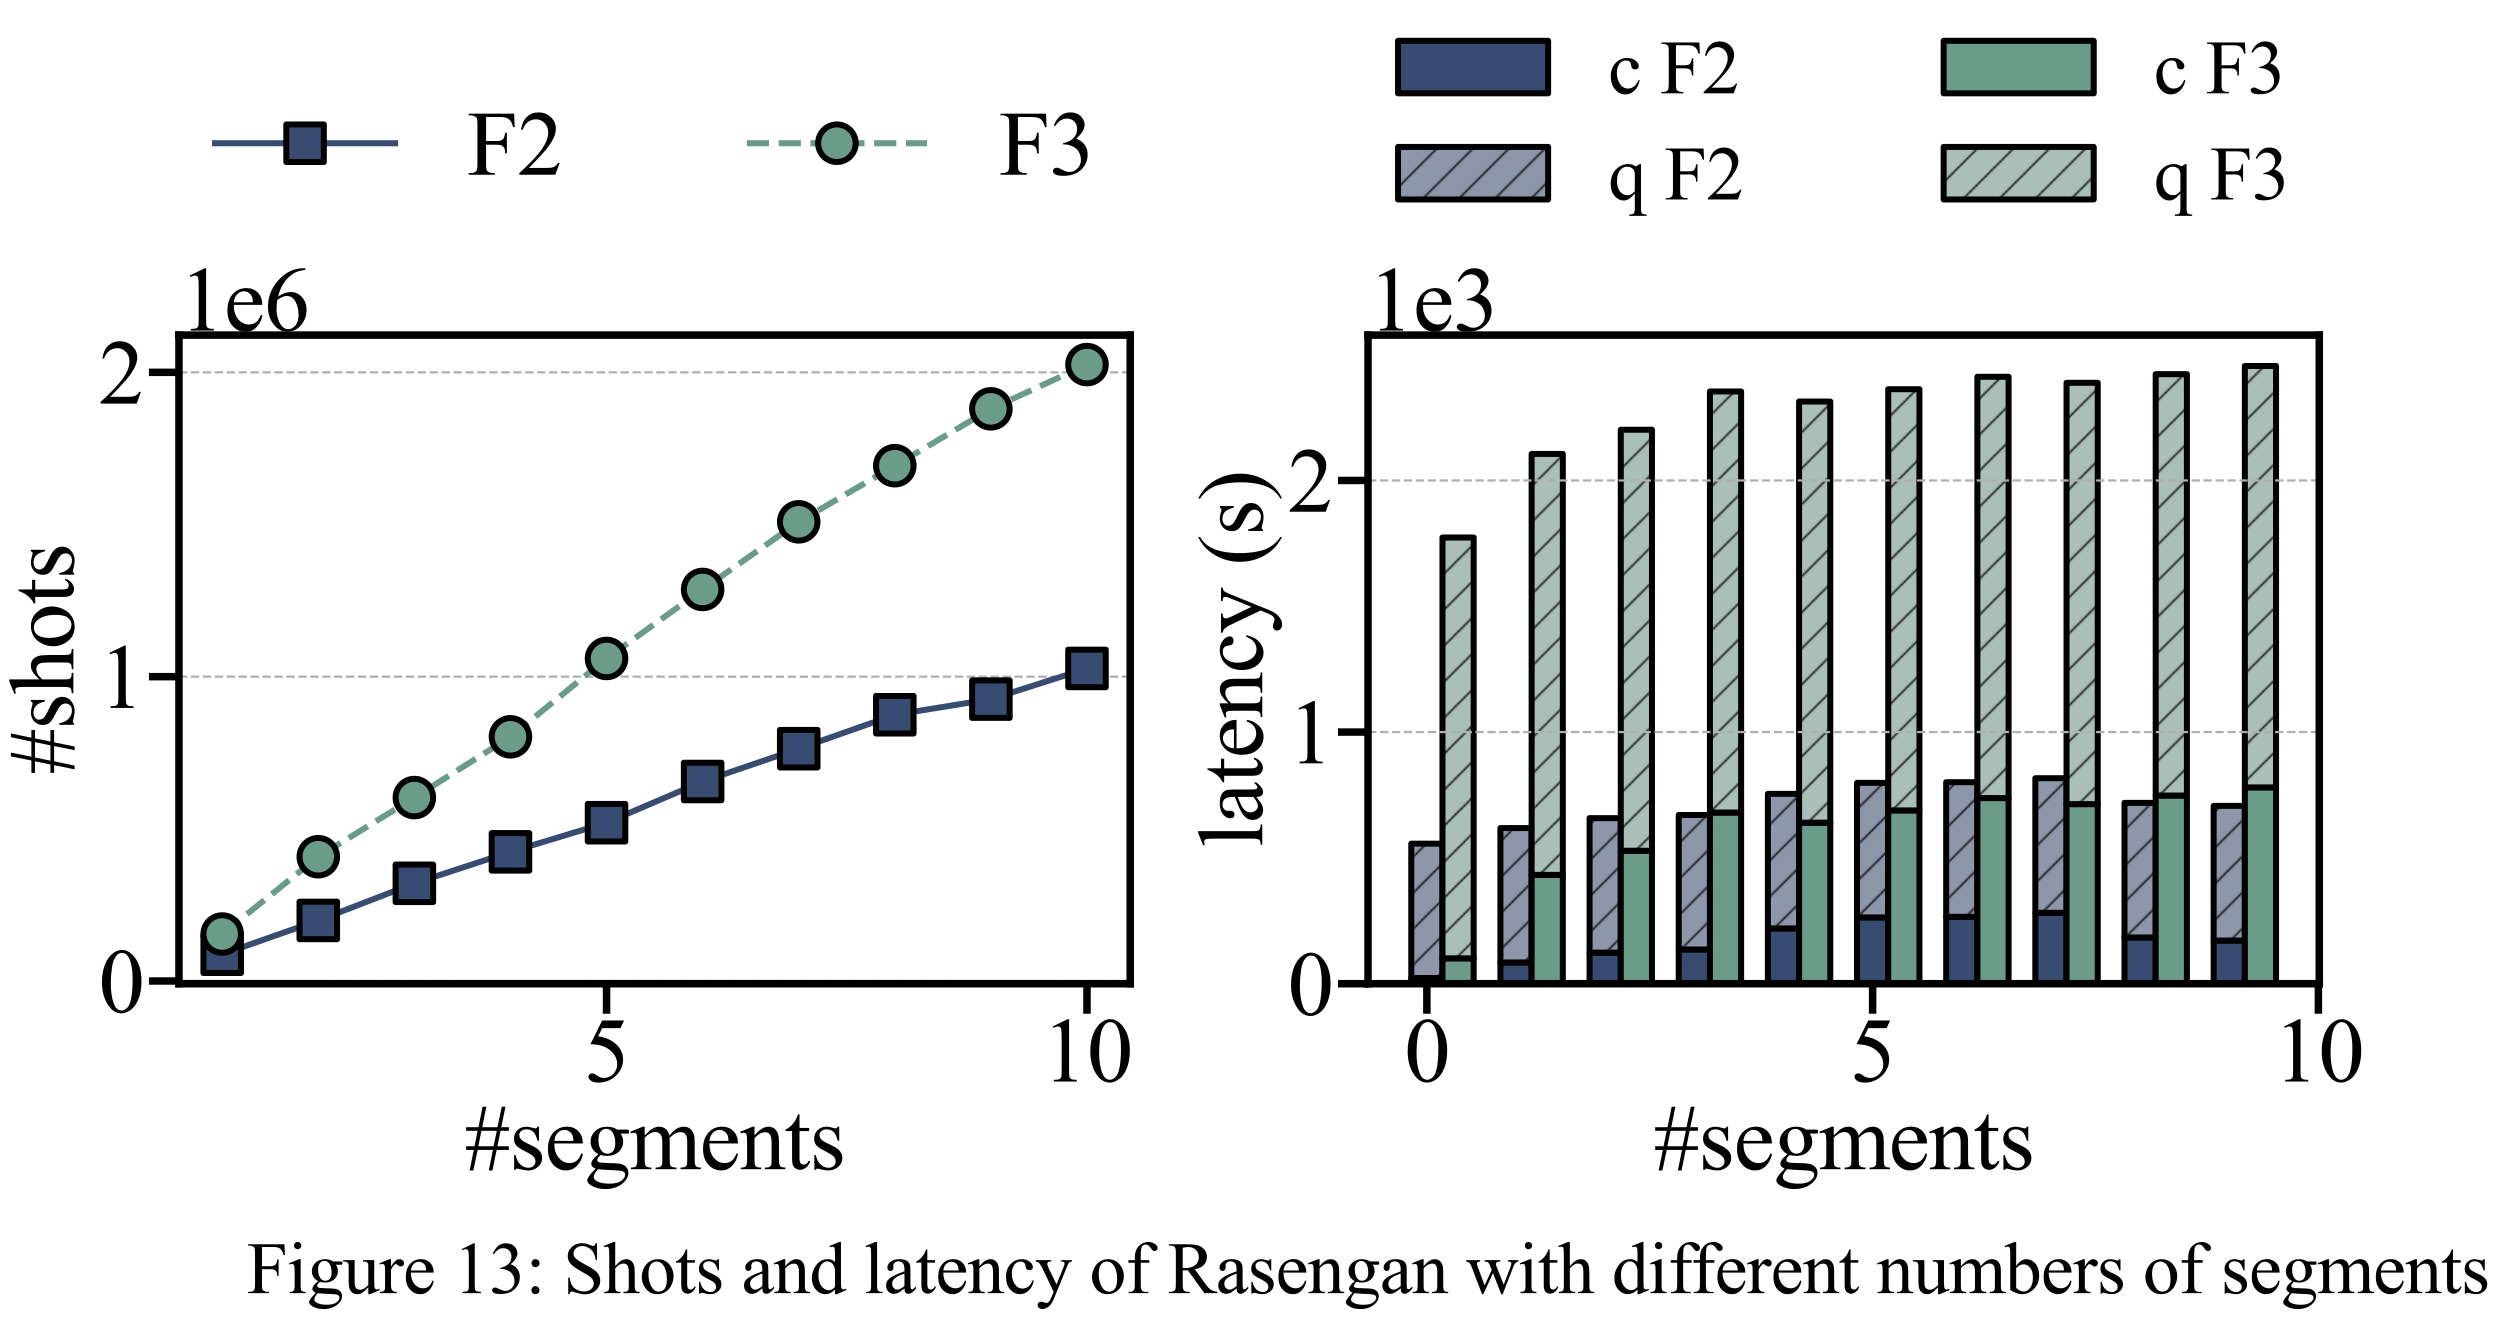 <?xml version="1.0" encoding="utf-8" standalone="no"?>
<!DOCTYPE svg PUBLIC "-//W3C//DTD SVG 1.1//EN"
  "http://www.w3.org/Graphics/SVG/1.1/DTD/svg11.dtd">
<svg xmlns:xlink="http://www.w3.org/1999/xlink" width="1665.164pt" height="878.888pt" viewBox="0 0 1665.164 878.888" xmlns="http://www.w3.org/2000/svg" version="1.1">
 <defs>
  <style type="text/css">*{stroke-linejoin: round; stroke-linecap: butt}</style>
 </defs>
 <g id="figure_1">
  <g id="patch_1">
   <path d="M -0 878.888 
L 1665.164 878.888 
L 1665.164 0 
L -0 0 
z
" style="fill: #ffffff"/>
  </g>
  <g id="axes_1">
   <g id="patch_2">
    <path d="M 119.197 655.2 
L 752.797 655.2 
L 752.797 223.2 
L 119.197 223.2 
z
" style="fill: #ffffff"/>
   </g>
   <g id="matplotlib.axis_1">
    <g id="xtick_1">
     <g id="line2d_1">
      <defs>
       <path id="m8c133d927e" d="M 0 0 
L 0 20 
" style="stroke: #000000; stroke-width: 5"/>
      </defs>
      <g>
       <use xlink:href="#m8c133d927e" x="403.997" y="655.2" style="fill: #f8d941; stroke: #000000; stroke-width: 5"/>
      </g>
     </g>
     <g id="text_1">
      <!-- 5 -->
      <g transform="translate(388.997 720.362) scale(0.6 -0.6)">
       <defs>
        <path id="TimesNewRomanPSMT-35" d="M 2778 4238 
L 2534 3706 
L 1259 3706 
L 981 3138 
Q 1809 3016 2294 2522 
Q 2709 2097 2709 1522 
Q 2709 1188 2573 903 
Q 2438 619 2231 419 
Q 2025 219 1772 97 
Q 1413 -75 1034 -75 
Q 653 -75 479 54 
Q 306 184 306 341 
Q 306 428 378 495 
Q 450 563 559 563 
Q 641 563 702 538 
Q 763 513 909 409 
Q 1144 247 1384 247 
Q 1750 247 2026 523 
Q 2303 800 2303 1197 
Q 2303 1581 2056 1914 
Q 1809 2247 1375 2428 
Q 1034 2569 447 2591 
L 1259 4238 
L 2778 4238 
z
" transform="scale(0.016)"/>
       </defs>
       <use xlink:href="#TimesNewRomanPSMT-35"/>
      </g>
     </g>
    </g>
    <g id="xtick_2">
     <g id="line2d_2">
      <g>
       <use xlink:href="#m8c133d927e" x="723.997" y="655.2" style="fill: #f8d941; stroke: #000000; stroke-width: 5"/>
      </g>
     </g>
     <g id="text_2">
      <!-- 10 -->
      <g transform="translate(693.997 720.362) scale(0.6 -0.6)">
       <defs>
        <path id="TimesNewRomanPSMT-31" d="M 750 3822 
L 1781 4325 
L 1884 4325 
L 1884 747 
Q 1884 391 1914 303 
Q 1944 216 2037 169 
Q 2131 122 2419 116 
L 2419 0 
L 825 0 
L 825 116 
Q 1125 122 1212 167 
Q 1300 213 1334 289 
Q 1369 366 1369 747 
L 1369 3034 
Q 1369 3497 1338 3628 
Q 1316 3728 1258 3775 
Q 1200 3822 1119 3822 
Q 1003 3822 797 3725 
L 750 3822 
z
" transform="scale(0.016)"/>
        <path id="TimesNewRomanPSMT-30" d="M 231 2094 
Q 231 2819 450 3342 
Q 669 3866 1031 4122 
Q 1313 4325 1613 4325 
Q 2100 4325 2488 3828 
Q 2972 3213 2972 2159 
Q 2972 1422 2759 906 
Q 2547 391 2217 158 
Q 1888 -75 1581 -75 
Q 975 -75 572 641 
Q 231 1244 231 2094 
z
M 844 2016 
Q 844 1141 1059 588 
Q 1238 122 1591 122 
Q 1759 122 1940 273 
Q 2122 425 2216 781 
Q 2359 1319 2359 2297 
Q 2359 3022 2209 3506 
Q 2097 3866 1919 4016 
Q 1791 4119 1609 4119 
Q 1397 4119 1231 3928 
Q 1006 3669 925 3112 
Q 844 2556 844 2016 
z
" transform="scale(0.016)"/>
       </defs>
       <use xlink:href="#TimesNewRomanPSMT-31"/>
       <use xlink:href="#TimesNewRomanPSMT-30" x="50"/>
      </g>
     </g>
    </g>
    <g id="text_3">
     <!-- #segments -->
     <g transform="translate(309.341 778.747) scale(0.6 -0.6)">
      <defs>
       <path id="TimesNewRomanPSMT-23" d="M 359 -88 
L 650 1334 
L 116 1334 
L 116 1591 
L 700 1591 
L 916 2663 
L 116 2663 
L 116 2913 
L 975 2913 
L 1259 4334 
L 1519 4334 
L 1234 2913 
L 2288 2913 
L 2591 4334 
L 2850 4334 
L 2553 2913 
L 3084 2913 
L 3084 2663 
L 2506 2663 
L 2288 1591 
L 3084 1591 
L 3084 1334 
L 2234 1334 
L 1944 -88 
L 1691 -88 
L 1975 1334 
L 916 1334 
L 619 -88 
L 359 -88 
z
M 963 1591 
L 2022 1591 
L 2247 2663 
L 1181 2663 
L 963 1591 
z
" transform="scale(0.016)"/>
       <path id="TimesNewRomanPSMT-73" d="M 2050 2947 
L 2050 1972 
L 1947 1972 
Q 1828 2431 1642 2597 
Q 1456 2763 1169 2763 
Q 950 2763 815 2647 
Q 681 2531 681 2391 
Q 681 2216 781 2091 
Q 878 1963 1175 1819 
L 1631 1597 
Q 2266 1288 2266 781 
Q 2266 391 1970 151 
Q 1675 -88 1309 -88 
Q 1047 -88 709 6 
Q 606 38 541 38 
Q 469 38 428 -44 
L 325 -44 
L 325 978 
L 428 978 
Q 516 541 762 319 
Q 1009 97 1316 97 
Q 1531 97 1667 223 
Q 1803 350 1803 528 
Q 1803 744 1651 891 
Q 1500 1038 1047 1263 
Q 594 1488 453 1669 
Q 313 1847 313 2119 
Q 313 2472 555 2709 
Q 797 2947 1181 2947 
Q 1350 2947 1591 2875 
Q 1750 2828 1803 2828 
Q 1853 2828 1881 2850 
Q 1909 2872 1947 2947 
L 2050 2947 
z
" transform="scale(0.016)"/>
       <path id="TimesNewRomanPSMT-65" d="M 681 1784 
Q 678 1147 991 784 
Q 1303 422 1725 422 
Q 2006 422 2214 576 
Q 2422 731 2563 1106 
L 2659 1044 
Q 2594 616 2278 264 
Q 1963 -88 1488 -88 
Q 972 -88 605 314 
Q 238 716 238 1394 
Q 238 2128 614 2539 
Q 991 2950 1559 2950 
Q 2041 2950 2350 2633 
Q 2659 2316 2659 1784 
L 681 1784 
z
M 681 1966 
L 2006 1966 
Q 1991 2241 1941 2353 
Q 1863 2528 1708 2628 
Q 1553 2728 1384 2728 
Q 1125 2728 920 2526 
Q 716 2325 681 1966 
z
" transform="scale(0.016)"/>
       <path id="TimesNewRomanPSMT-67" d="M 966 1044 
Q 703 1172 562 1401 
Q 422 1631 422 1909 
Q 422 2334 742 2640 
Q 1063 2947 1563 2947 
Q 1972 2947 2272 2747 
L 2878 2747 
Q 3013 2747 3034 2739 
Q 3056 2731 3066 2713 
Q 3084 2684 3084 2613 
Q 3084 2531 3069 2500 
Q 3059 2484 3036 2475 
Q 3013 2466 2878 2466 
L 2506 2466 
Q 2681 2241 2681 1891 
Q 2681 1491 2375 1206 
Q 2069 922 1553 922 
Q 1341 922 1119 984 
Q 981 866 932 777 
Q 884 688 884 625 
Q 884 572 936 522 
Q 988 472 1138 450 
Q 1225 438 1575 428 
Q 2219 413 2409 384 
Q 2700 344 2873 169 
Q 3047 -6 3047 -263 
Q 3047 -616 2716 -925 
Q 2228 -1381 1444 -1381 
Q 841 -1381 425 -1109 
Q 191 -953 191 -784 
Q 191 -709 225 -634 
Q 278 -519 444 -313 
Q 466 -284 763 25 
Q 600 122 533 198 
Q 466 275 466 372 
Q 466 481 555 628 
Q 644 775 966 1044 
z
M 1509 2797 
Q 1278 2797 1122 2612 
Q 966 2428 966 2047 
Q 966 1553 1178 1281 
Q 1341 1075 1591 1075 
Q 1828 1075 1981 1253 
Q 2134 1431 2134 1813 
Q 2134 2309 1919 2591 
Q 1759 2797 1509 2797 
z
M 934 0 
Q 788 -159 713 -296 
Q 638 -434 638 -550 
Q 638 -700 819 -813 
Q 1131 -1006 1722 -1006 
Q 2284 -1006 2551 -807 
Q 2819 -609 2819 -384 
Q 2819 -222 2659 -153 
Q 2497 -84 2016 -72 
Q 1313 -53 934 0 
z
" transform="scale(0.016)"/>
       <path id="TimesNewRomanPSMT-6d" d="M 1050 2338 
Q 1363 2650 1419 2697 
Q 1559 2816 1721 2881 
Q 1884 2947 2044 2947 
Q 2313 2947 2506 2790 
Q 2700 2634 2766 2338 
Q 3088 2713 3309 2830 
Q 3531 2947 3766 2947 
Q 3994 2947 4170 2830 
Q 4347 2713 4450 2447 
Q 4519 2266 4519 1878 
L 4519 647 
Q 4519 378 4559 278 
Q 4591 209 4675 161 
Q 4759 113 4950 113 
L 4950 0 
L 3538 0 
L 3538 113 
L 3597 113 
Q 3781 113 3884 184 
Q 3956 234 3988 344 
Q 4000 397 4000 647 
L 4000 1878 
Q 4000 2228 3916 2372 
Q 3794 2572 3525 2572 
Q 3359 2572 3192 2489 
Q 3025 2406 2788 2181 
L 2781 2147 
L 2788 2013 
L 2788 647 
Q 2788 353 2820 281 
Q 2853 209 2943 161 
Q 3034 113 3253 113 
L 3253 0 
L 1806 0 
L 1806 113 
Q 2044 113 2133 169 
Q 2222 225 2256 338 
Q 2272 391 2272 647 
L 2272 1878 
Q 2272 2228 2169 2381 
Q 2031 2581 1784 2581 
Q 1616 2581 1450 2491 
Q 1191 2353 1050 2181 
L 1050 647 
Q 1050 366 1089 281 
Q 1128 197 1204 155 
Q 1281 113 1516 113 
L 1516 0 
L 100 0 
L 100 113 
Q 297 113 375 155 
Q 453 197 493 289 
Q 534 381 534 647 
L 534 1741 
Q 534 2213 506 2350 
Q 484 2453 437 2492 
Q 391 2531 309 2531 
Q 222 2531 100 2484 
L 53 2597 
L 916 2947 
L 1050 2947 
L 1050 2338 
z
" transform="scale(0.016)"/>
       <path id="TimesNewRomanPSMT-6e" d="M 1034 2341 
Q 1538 2947 1994 2947 
Q 2228 2947 2397 2830 
Q 2566 2713 2666 2444 
Q 2734 2256 2734 1869 
L 2734 647 
Q 2734 375 2778 278 
Q 2813 200 2889 156 
Q 2966 113 3172 113 
L 3172 0 
L 1756 0 
L 1756 113 
L 1816 113 
Q 2016 113 2095 173 
Q 2175 234 2206 353 
Q 2219 400 2219 647 
L 2219 1819 
Q 2219 2209 2117 2386 
Q 2016 2563 1775 2563 
Q 1403 2563 1034 2156 
L 1034 647 
Q 1034 356 1069 288 
Q 1113 197 1189 155 
Q 1266 113 1500 113 
L 1500 0 
L 84 0 
L 84 113 
L 147 113 
Q 366 113 442 223 
Q 519 334 519 647 
L 519 1709 
Q 519 2225 495 2337 
Q 472 2450 423 2490 
Q 375 2531 294 2531 
Q 206 2531 84 2484 
L 38 2597 
L 900 2947 
L 1034 2947 
L 1034 2341 
z
" transform="scale(0.016)"/>
       <path id="TimesNewRomanPSMT-74" d="M 1031 3803 
L 1031 2863 
L 1700 2863 
L 1700 2644 
L 1031 2644 
L 1031 788 
Q 1031 509 1111 412 
Q 1191 316 1316 316 
Q 1419 316 1516 380 
Q 1613 444 1666 569 
L 1788 569 
Q 1678 263 1478 108 
Q 1278 -47 1066 -47 
Q 922 -47 784 33 
Q 647 113 581 261 
Q 516 409 516 719 
L 516 2644 
L 63 2644 
L 63 2747 
Q 234 2816 414 2980 
Q 594 3144 734 3369 
Q 806 3488 934 3803 
L 1031 3803 
z
" transform="scale(0.016)"/>
      </defs>
      <use xlink:href="#TimesNewRomanPSMT-23"/>
      <use xlink:href="#TimesNewRomanPSMT-73" x="50"/>
      <use xlink:href="#TimesNewRomanPSMT-65" x="88.916"/>
      <use xlink:href="#TimesNewRomanPSMT-67" x="133.301"/>
      <use xlink:href="#TimesNewRomanPSMT-6d" x="183.301"/>
      <use xlink:href="#TimesNewRomanPSMT-65" x="261.084"/>
      <use xlink:href="#TimesNewRomanPSMT-6e" x="305.469"/>
      <use xlink:href="#TimesNewRomanPSMT-74" x="355.469"/>
      <use xlink:href="#TimesNewRomanPSMT-73" x="383.252"/>
     </g>
    </g>
   </g>
   <g id="matplotlib.axis_2">
    <g id="ytick_1">
     <g id="line2d_3">
      <path d="M 119.197 653.415 
L 752.797 653.415 
" clip-path="url(#p8ca9c942c7)" style="fill: none; stroke-dasharray: 5.55,2.4; stroke-dashoffset: 0; stroke: #b0b0b0; stroke-width: 1.5"/>
     </g>
     <g id="line2d_4">
      <defs>
       <path id="ma62902b041" d="M 0 0 
L -20 0 
" style="stroke: #000000; stroke-width: 5"/>
      </defs>
      <g>
       <use xlink:href="#ma62902b041" x="119.197" y="653.415" style="fill: #f8d941; stroke: #000000; stroke-width: 5"/>
      </g>
     </g>
     <g id="text_4">
      <!-- 0 -->
      <g transform="translate(65.697 674.246) scale(0.6 -0.6)">
       <use xlink:href="#TimesNewRomanPSMT-30"/>
      </g>
     </g>
    </g>
    <g id="ytick_2">
     <g id="line2d_5">
      <path d="M 119.197 450.707 
L 752.797 450.707 
" clip-path="url(#p8ca9c942c7)" style="fill: none; stroke-dasharray: 5.55,2.4; stroke-dashoffset: 0; stroke: #b0b0b0; stroke-width: 1.5"/>
     </g>
     <g id="line2d_6">
      <g>
       <use xlink:href="#ma62902b041" x="119.197" y="450.707" style="fill: #f8d941; stroke: #000000; stroke-width: 5"/>
      </g>
     </g>
     <g id="text_5">
      <!-- 1 -->
      <g transform="translate(65.697 471.539) scale(0.6 -0.6)">
       <use xlink:href="#TimesNewRomanPSMT-31"/>
      </g>
     </g>
    </g>
    <g id="ytick_3">
     <g id="line2d_7">
      <path d="M 119.197 248 
L 752.797 248 
" clip-path="url(#p8ca9c942c7)" style="fill: none; stroke-dasharray: 5.55,2.4; stroke-dashoffset: 0; stroke: #b0b0b0; stroke-width: 1.5"/>
     </g>
     <g id="line2d_8">
      <g>
       <use xlink:href="#ma62902b041" x="119.197" y="248" style="fill: #f8d941; stroke: #000000; stroke-width: 5"/>
      </g>
     </g>
     <g id="text_6">
      <!-- 2 -->
      <g transform="translate(65.697 268.831) scale(0.6 -0.6)">
       <defs>
        <path id="TimesNewRomanPSMT-32" d="M 2934 816 
L 2638 0 
L 138 0 
L 138 116 
Q 1241 1122 1691 1759 
Q 2141 2397 2141 2925 
Q 2141 3328 1894 3587 
Q 1647 3847 1303 3847 
Q 991 3847 742 3664 
Q 494 3481 375 3128 
L 259 3128 
Q 338 3706 661 4015 
Q 984 4325 1469 4325 
Q 1984 4325 2329 3994 
Q 2675 3663 2675 3213 
Q 2675 2891 2525 2569 
Q 2294 2063 1775 1497 
Q 997 647 803 472 
L 1909 472 
Q 2247 472 2383 497 
Q 2519 522 2628 598 
Q 2738 675 2819 816 
L 2934 816 
z
" transform="scale(0.016)"/>
       </defs>
       <use xlink:href="#TimesNewRomanPSMT-32"/>
      </g>
     </g>
    </g>
    <g id="text_7">
     <!-- #shots -->
     <g transform="translate(48.862 515.888) rotate(-90) scale(0.6 -0.6)">
      <defs>
       <path id="TimesNewRomanPSMT-68" d="M 1041 4444 
L 1041 2350 
Q 1388 2731 1591 2839 
Q 1794 2947 1997 2947 
Q 2241 2947 2416 2812 
Q 2591 2678 2675 2391 
Q 2734 2191 2734 1659 
L 2734 647 
Q 2734 375 2778 275 
Q 2809 200 2884 156 
Q 2959 113 3159 113 
L 3159 0 
L 1753 0 
L 1753 113 
L 1819 113 
Q 2019 113 2097 173 
Q 2175 234 2206 353 
Q 2216 403 2216 647 
L 2216 1659 
Q 2216 2128 2167 2275 
Q 2119 2422 2012 2495 
Q 1906 2569 1756 2569 
Q 1603 2569 1437 2487 
Q 1272 2406 1041 2159 
L 1041 647 
Q 1041 353 1073 281 
Q 1106 209 1195 161 
Q 1284 113 1503 113 
L 1503 0 
L 84 0 
L 84 113 
Q 275 113 384 172 
Q 447 203 484 290 
Q 522 378 522 647 
L 522 3238 
Q 522 3728 498 3840 
Q 475 3953 426 3993 
Q 378 4034 297 4034 
Q 231 4034 84 3984 
L 41 4094 
L 897 4444 
L 1041 4444 
z
" transform="scale(0.016)"/>
       <path id="TimesNewRomanPSMT-6f" d="M 1600 2947 
Q 2250 2947 2644 2453 
Q 2978 2031 2978 1484 
Q 2978 1100 2793 706 
Q 2609 313 2286 112 
Q 1963 -88 1566 -88 
Q 919 -88 538 428 
Q 216 863 216 1403 
Q 216 1797 411 2186 
Q 606 2575 925 2761 
Q 1244 2947 1600 2947 
z
M 1503 2744 
Q 1338 2744 1170 2645 
Q 1003 2547 900 2300 
Q 797 2053 797 1666 
Q 797 1041 1045 587 
Q 1294 134 1700 134 
Q 2003 134 2200 384 
Q 2397 634 2397 1244 
Q 2397 2006 2069 2444 
Q 1847 2744 1503 2744 
z
" transform="scale(0.016)"/>
      </defs>
      <use xlink:href="#TimesNewRomanPSMT-23"/>
      <use xlink:href="#TimesNewRomanPSMT-73" x="50"/>
      <use xlink:href="#TimesNewRomanPSMT-68" x="88.916"/>
      <use xlink:href="#TimesNewRomanPSMT-6f" x="138.916"/>
      <use xlink:href="#TimesNewRomanPSMT-74" x="188.916"/>
      <use xlink:href="#TimesNewRomanPSMT-73" x="216.699"/>
     </g>
    </g>
    <g id="text_8">
     <!-- 1e6 -->
     <g transform="translate(119.197 220.2) scale(0.6 -0.6)">
      <defs>
       <path id="TimesNewRomanPSMT-36" d="M 2869 4325 
L 2869 4209 
Q 2456 4169 2195 4045 
Q 1934 3922 1679 3669 
Q 1425 3416 1258 3105 
Q 1091 2794 978 2366 
Q 1428 2675 1881 2675 
Q 2316 2675 2634 2325 
Q 2953 1975 2953 1425 
Q 2953 894 2631 456 
Q 2244 -75 1606 -75 
Q 1172 -75 869 213 
Q 275 772 275 1663 
Q 275 2231 503 2743 
Q 731 3256 1154 3653 
Q 1578 4050 1965 4187 
Q 2353 4325 2688 4325 
L 2869 4325 
z
M 925 2138 
Q 869 1716 869 1456 
Q 869 1156 980 804 
Q 1091 453 1309 247 
Q 1469 100 1697 100 
Q 1969 100 2183 356 
Q 2397 613 2397 1088 
Q 2397 1622 2184 2012 
Q 1972 2403 1581 2403 
Q 1463 2403 1327 2353 
Q 1191 2303 925 2138 
z
" transform="scale(0.016)"/>
      </defs>
      <use xlink:href="#TimesNewRomanPSMT-31"/>
      <use xlink:href="#TimesNewRomanPSMT-65" x="50"/>
      <use xlink:href="#TimesNewRomanPSMT-36" x="94.385"/>
     </g>
    </g>
   </g>
   <g id="line2d_9">
    <path d="M 147.997 635.564 
L 211.997 613.063 
L 275.997 588.341 
L 339.997 567.397 
L 403.997 547.968 
L 467.997 520.527 
L 531.997 498.67 
L 595.997 476.065 
L 659.997 465.666 
L 723.997 445.22 
" clip-path="url(#p8ca9c942c7)" style="fill: none; stroke: #384b70; stroke-width: 4; stroke-linecap: square"/>
    <defs>
     <path id="m8a542678c4" d="M -12.5 12.5 
L 12.5 12.5 
L 12.5 -12.5 
L -12.5 -12.5 
z
" style="stroke: #000000; stroke-width: 4; stroke-linejoin: miter"/>
    </defs>
    <g clip-path="url(#p8ca9c942c7)">
     <use xlink:href="#m8a542678c4" x="147.997" y="635.564" style="fill: #384b70; stroke: #000000; stroke-width: 4; stroke-linejoin: miter"/>
     <use xlink:href="#m8a542678c4" x="211.997" y="613.063" style="fill: #384b70; stroke: #000000; stroke-width: 4; stroke-linejoin: miter"/>
     <use xlink:href="#m8a542678c4" x="275.997" y="588.341" style="fill: #384b70; stroke: #000000; stroke-width: 4; stroke-linejoin: miter"/>
     <use xlink:href="#m8a542678c4" x="339.997" y="567.397" style="fill: #384b70; stroke: #000000; stroke-width: 4; stroke-linejoin: miter"/>
     <use xlink:href="#m8a542678c4" x="403.997" y="547.968" style="fill: #384b70; stroke: #000000; stroke-width: 4; stroke-linejoin: miter"/>
     <use xlink:href="#m8a542678c4" x="467.997" y="520.527" style="fill: #384b70; stroke: #000000; stroke-width: 4; stroke-linejoin: miter"/>
     <use xlink:href="#m8a542678c4" x="531.997" y="498.67" style="fill: #384b70; stroke: #000000; stroke-width: 4; stroke-linejoin: miter"/>
     <use xlink:href="#m8a542678c4" x="595.997" y="476.065" style="fill: #384b70; stroke: #000000; stroke-width: 4; stroke-linejoin: miter"/>
     <use xlink:href="#m8a542678c4" x="659.997" y="465.666" style="fill: #384b70; stroke: #000000; stroke-width: 4; stroke-linejoin: miter"/>
     <use xlink:href="#m8a542678c4" x="723.997" y="445.22" style="fill: #384b70; stroke: #000000; stroke-width: 4; stroke-linejoin: miter"/>
    </g>
   </g>
   <g id="line2d_10">
    <path d="M 147.997 622.113 
L 211.997 570.635 
L 275.997 531.238 
L 339.997 490.761 
L 403.997 438.577 
L 467.997 392.621 
L 531.997 347.557 
L 595.997 310.173 
L 659.997 272.312 
L 723.997 242.836 
" clip-path="url(#p8ca9c942c7)" style="fill: none; stroke-dasharray: 14.8,6.4; stroke-dashoffset: 0; stroke: #6a9c89; stroke-width: 4"/>
    <defs>
     <path id="m2c5320875a" d="M 0 12.5 
C 3.315 12.5 6.495 11.183 8.839 8.839 
C 11.183 6.495 12.5 3.315 12.5 0 
C 12.5 -3.315 11.183 -6.495 8.839 -8.839 
C 6.495 -11.183 3.315 -12.5 0 -12.5 
C -3.315 -12.5 -6.495 -11.183 -8.839 -8.839 
C -11.183 -6.495 -12.5 -3.315 -12.5 0 
C -12.5 3.315 -11.183 6.495 -8.839 8.839 
C -6.495 11.183 -3.315 12.5 0 12.5 
z
" style="stroke: #000000; stroke-width: 4"/>
    </defs>
    <g clip-path="url(#p8ca9c942c7)">
     <use xlink:href="#m2c5320875a" x="147.997" y="622.113" style="fill: #6a9c89; stroke: #000000; stroke-width: 4"/>
     <use xlink:href="#m2c5320875a" x="211.997" y="570.635" style="fill: #6a9c89; stroke: #000000; stroke-width: 4"/>
     <use xlink:href="#m2c5320875a" x="275.997" y="531.238" style="fill: #6a9c89; stroke: #000000; stroke-width: 4"/>
     <use xlink:href="#m2c5320875a" x="339.997" y="490.761" style="fill: #6a9c89; stroke: #000000; stroke-width: 4"/>
     <use xlink:href="#m2c5320875a" x="403.997" y="438.577" style="fill: #6a9c89; stroke: #000000; stroke-width: 4"/>
     <use xlink:href="#m2c5320875a" x="467.997" y="392.621" style="fill: #6a9c89; stroke: #000000; stroke-width: 4"/>
     <use xlink:href="#m2c5320875a" x="531.997" y="347.557" style="fill: #6a9c89; stroke: #000000; stroke-width: 4"/>
     <use xlink:href="#m2c5320875a" x="595.997" y="310.173" style="fill: #6a9c89; stroke: #000000; stroke-width: 4"/>
     <use xlink:href="#m2c5320875a" x="659.997" y="272.312" style="fill: #6a9c89; stroke: #000000; stroke-width: 4"/>
     <use xlink:href="#m2c5320875a" x="723.997" y="242.836" style="fill: #6a9c89; stroke: #000000; stroke-width: 4"/>
    </g>
   </g>
   <g id="patch_3">
    <path d="M 119.197 655.2 
L 119.197 223.2 
" style="fill: none; stroke: #000000; stroke-width: 5; stroke-linejoin: miter; stroke-linecap: square"/>
   </g>
   <g id="patch_4">
    <path d="M 752.797 655.2 
L 752.797 223.2 
" style="fill: none; stroke: #000000; stroke-width: 5; stroke-linejoin: miter; stroke-linecap: square"/>
   </g>
   <g id="patch_5">
    <path d="M 119.197 655.2 
L 752.797 655.2 
" style="fill: none; stroke: #000000; stroke-width: 5; stroke-linejoin: miter; stroke-linecap: square"/>
   </g>
   <g id="patch_6">
    <path d="M 119.197 223.2 
L 752.797 223.2 
" style="fill: none; stroke: #000000; stroke-width: 5; stroke-linejoin: miter; stroke-linecap: square"/>
   </g>
   <g id="legend_1">
    <g id="line2d_11">
     <path d="M 143.197 95.4 
L 203.197 95.4 
L 263.197 95.4 
" style="fill: none; stroke: #384b70; stroke-width: 4; stroke-linecap: square"/>
     <g>
      <use xlink:href="#m8a542678c4" x="203.197" y="95.4" style="fill: #384b70; stroke: #000000; stroke-width: 4; stroke-linejoin: miter"/>
     </g>
    </g>
    <g id="text_9">
     <!-- F2 -->
     <g transform="translate(311.197 116.4) scale(0.6 -0.6)">
      <defs>
       <path id="TimesNewRomanPSMT-46" d="M 1309 4006 
L 1309 2341 
L 2081 2341 
Q 2347 2341 2470 2458 
Q 2594 2575 2634 2922 
L 2750 2922 
L 2750 1488 
L 2634 1488 
Q 2631 1734 2570 1850 
Q 2509 1966 2401 2023 
Q 2294 2081 2081 2081 
L 1309 2081 
L 1309 750 
Q 1309 428 1350 325 
Q 1381 247 1481 191 
Q 1619 116 1769 116 
L 1922 116 
L 1922 0 
L 103 0 
L 103 116 
L 253 116 
Q 516 116 634 269 
Q 709 369 709 750 
L 709 3488 
Q 709 3809 669 3913 
Q 638 3991 541 4047 
Q 406 4122 253 4122 
L 103 4122 
L 103 4238 
L 3256 4238 
L 3297 3306 
L 3188 3306 
Q 3106 3603 2998 3742 
Q 2891 3881 2733 3943 
Q 2575 4006 2244 4006 
L 1309 4006 
z
" transform="scale(0.016)"/>
      </defs>
      <use xlink:href="#TimesNewRomanPSMT-46"/>
      <use xlink:href="#TimesNewRomanPSMT-32" x="55.615"/>
     </g>
    </g>
    <g id="line2d_12">
     <path d="M 497.431 95.4 
L 557.431 95.4 
L 617.431 95.4 
" style="fill: none; stroke-dasharray: 14.8,6.4; stroke-dashoffset: 0; stroke: #6a9c89; stroke-width: 4"/>
     <g>
      <use xlink:href="#m2c5320875a" x="557.431" y="95.4" style="fill: #6a9c89; stroke: #000000; stroke-width: 4"/>
     </g>
    </g>
    <g id="text_10">
     <!-- F3 -->
     <g transform="translate(665.431 116.4) scale(0.6 -0.6)">
      <defs>
       <path id="TimesNewRomanPSMT-33" d="M 325 3431 
Q 506 3859 782 4092 
Q 1059 4325 1472 4325 
Q 1981 4325 2253 3994 
Q 2459 3747 2459 3466 
Q 2459 3003 1878 2509 
Q 2269 2356 2469 2072 
Q 2669 1788 2669 1403 
Q 2669 853 2319 450 
Q 1863 -75 997 -75 
Q 569 -75 414 31 
Q 259 138 259 259 
Q 259 350 332 419 
Q 406 488 509 488 
Q 588 488 669 463 
Q 722 447 909 348 
Q 1097 250 1169 231 
Q 1284 197 1416 197 
Q 1734 197 1970 444 
Q 2206 691 2206 1028 
Q 2206 1275 2097 1509 
Q 2016 1684 1919 1775 
Q 1784 1900 1550 2001 
Q 1316 2103 1072 2103 
L 972 2103 
L 972 2197 
Q 1219 2228 1467 2375 
Q 1716 2522 1828 2728 
Q 1941 2934 1941 3181 
Q 1941 3503 1739 3701 
Q 1538 3900 1238 3900 
Q 753 3900 428 3381 
L 325 3431 
z
" transform="scale(0.016)"/>
      </defs>
      <use xlink:href="#TimesNewRomanPSMT-46"/>
      <use xlink:href="#TimesNewRomanPSMT-33" x="55.615"/>
     </g>
    </g>
   </g>
  </g>
  <g id="axes_2">
   <g id="patch_7">
    <path d="M 911.197 655.2 
L 1544.797 655.2 
L 1544.797 223.2 
L 911.197 223.2 
z
" style="fill: #ffffff"/>
   </g>
   <g id="patch_8">
    <path d="M 939.997 655.2 
L 960.78 655.2 
L 960.78 651.433 
L 939.997 651.433 
z
" clip-path="url(#pd6071a4c85)" style="fill: #384b70; stroke: #000000; stroke-width: 4; stroke-linejoin: miter"/>
   </g>
   <g id="patch_9">
    <path d="M 999.378 655.2 
L 1020.162 655.2 
L 1020.162 641.053 
L 999.378 641.053 
z
" clip-path="url(#pd6071a4c85)" style="fill: #384b70; stroke: #000000; stroke-width: 4; stroke-linejoin: miter"/>
   </g>
   <g id="patch_10">
    <path d="M 1058.76 655.2 
L 1079.543 655.2 
L 1079.543 634.478 
L 1058.76 634.478 
z
" clip-path="url(#pd6071a4c85)" style="fill: #384b70; stroke: #000000; stroke-width: 4; stroke-linejoin: miter"/>
   </g>
   <g id="patch_11">
    <path d="M 1118.141 655.2 
L 1138.925 655.2 
L 1138.925 632.411 
L 1118.141 632.411 
z
" clip-path="url(#pd6071a4c85)" style="fill: #384b70; stroke: #000000; stroke-width: 4; stroke-linejoin: miter"/>
   </g>
   <g id="patch_12">
    <path d="M 1177.523 655.2 
L 1198.306 655.2 
L 1198.306 618.355 
L 1177.523 618.355 
z
" clip-path="url(#pd6071a4c85)" style="fill: #384b70; stroke: #000000; stroke-width: 4; stroke-linejoin: miter"/>
   </g>
   <g id="patch_13">
    <path d="M 1236.904 655.2 
L 1257.688 655.2 
L 1257.688 611.066 
L 1236.904 611.066 
z
" clip-path="url(#pd6071a4c85)" style="fill: #384b70; stroke: #000000; stroke-width: 4; stroke-linejoin: miter"/>
   </g>
   <g id="patch_14">
    <path d="M 1296.286 655.2 
L 1317.069 655.2 
L 1317.069 610.64 
L 1296.286 610.64 
z
" clip-path="url(#pd6071a4c85)" style="fill: #384b70; stroke: #000000; stroke-width: 4; stroke-linejoin: miter"/>
   </g>
   <g id="patch_15">
    <path d="M 1355.667 655.2 
L 1376.45 655.2 
L 1376.45 607.995 
L 1355.667 607.995 
z
" clip-path="url(#pd6071a4c85)" style="fill: #384b70; stroke: #000000; stroke-width: 4; stroke-linejoin: miter"/>
   </g>
   <g id="patch_16">
    <path d="M 1415.048 655.2 
L 1435.832 655.2 
L 1435.832 624.419 
L 1415.048 624.419 
z
" clip-path="url(#pd6071a4c85)" style="fill: #384b70; stroke: #000000; stroke-width: 4; stroke-linejoin: miter"/>
   </g>
   <g id="patch_17">
    <path d="M 1474.43 655.2 
L 1495.213 655.2 
L 1495.213 626.455 
L 1474.43 626.455 
z
" clip-path="url(#pd6071a4c85)" style="fill: #384b70; stroke: #000000; stroke-width: 4; stroke-linejoin: miter"/>
   </g>
   <g id="patch_18">
    <path d="M 939.997 651.433 
L 960.78 651.433 
L 960.78 561.935 
L 939.997 561.935 
z
" clip-path="url(#pd6071a4c85)" style="fill: url(#h138be53196); stroke: #000000; stroke-width: 4; stroke-linejoin: miter"/>
   </g>
   <g id="patch_19">
    <path d="M 999.378 641.053 
L 1020.162 641.053 
L 1020.162 551.532 
L 999.378 551.532 
z
" clip-path="url(#pd6071a4c85)" style="fill: url(#h138be53196); stroke: #000000; stroke-width: 4; stroke-linejoin: miter"/>
   </g>
   <g id="patch_20">
    <path d="M 1058.76 634.478 
L 1079.543 634.478 
L 1079.543 544.931 
L 1058.76 544.931 
z
" clip-path="url(#pd6071a4c85)" style="fill: url(#h138be53196); stroke: #000000; stroke-width: 4; stroke-linejoin: miter"/>
   </g>
   <g id="patch_21">
    <path d="M 1118.141 632.411 
L 1138.925 632.411 
L 1138.925 542.843 
L 1118.141 542.843 
z
" clip-path="url(#pd6071a4c85)" style="fill: url(#h138be53196); stroke: #000000; stroke-width: 4; stroke-linejoin: miter"/>
   </g>
   <g id="patch_22">
    <path d="M 1177.523 618.355 
L 1198.306 618.355 
L 1198.306 528.767 
L 1177.523 528.767 
z
" clip-path="url(#pd6071a4c85)" style="fill: url(#h138be53196); stroke: #000000; stroke-width: 4; stroke-linejoin: miter"/>
   </g>
   <g id="patch_23">
    <path d="M 1236.904 611.066 
L 1257.688 611.066 
L 1257.688 521.449 
L 1236.904 521.449 
z
" clip-path="url(#pd6071a4c85)" style="fill: url(#h138be53196); stroke: #000000; stroke-width: 4; stroke-linejoin: miter"/>
   </g>
   <g id="patch_24">
    <path d="M 1296.286 610.64 
L 1317.069 610.64 
L 1317.069 521 
L 1296.286 521 
z
" clip-path="url(#pd6071a4c85)" style="fill: url(#h138be53196); stroke: #000000; stroke-width: 4; stroke-linejoin: miter"/>
   </g>
   <g id="patch_25">
    <path d="M 1355.667 607.995 
L 1376.45 607.995 
L 1376.45 518.332 
L 1355.667 518.332 
z
" clip-path="url(#pd6071a4c85)" style="fill: url(#h138be53196); stroke: #000000; stroke-width: 4; stroke-linejoin: miter"/>
   </g>
   <g id="patch_26">
    <path d="M 1415.048 624.419 
L 1435.832 624.419 
L 1435.832 534.745 
L 1415.048 534.745 
z
" clip-path="url(#pd6071a4c85)" style="fill: url(#h138be53196); stroke: #000000; stroke-width: 4; stroke-linejoin: miter"/>
   </g>
   <g id="patch_27">
    <path d="M 1474.43 626.455 
L 1495.213 626.455 
L 1495.213 536.761 
L 1474.43 536.761 
z
" clip-path="url(#pd6071a4c85)" style="fill: url(#h138be53196); stroke: #000000; stroke-width: 4; stroke-linejoin: miter"/>
   </g>
   <g id="patch_28">
    <path d="M 960.78 655.2 
L 981.564 655.2 
L 981.564 638.324 
L 960.78 638.324 
z
" clip-path="url(#pd6071a4c85)" style="fill: #6a9c89; stroke: #000000; stroke-width: 4; stroke-linejoin: miter"/>
   </g>
   <g id="patch_29">
    <path d="M 1020.162 655.2 
L 1040.945 655.2 
L 1040.945 582.721 
L 1020.162 582.721 
z
" clip-path="url(#pd6071a4c85)" style="fill: #6a9c89; stroke: #000000; stroke-width: 4; stroke-linejoin: miter"/>
   </g>
   <g id="patch_30">
    <path d="M 1079.543 655.2 
L 1100.327 655.2 
L 1100.327 566.644 
L 1079.543 566.644 
z
" clip-path="url(#pd6071a4c85)" style="fill: #6a9c89; stroke: #000000; stroke-width: 4; stroke-linejoin: miter"/>
   </g>
   <g id="patch_31">
    <path d="M 1138.925 655.2 
L 1159.708 655.2 
L 1159.708 541.203 
L 1138.925 541.203 
z
" clip-path="url(#pd6071a4c85)" style="fill: #6a9c89; stroke: #000000; stroke-width: 4; stroke-linejoin: miter"/>
   </g>
   <g id="patch_32">
    <path d="M 1198.306 655.2 
L 1219.09 655.2 
L 1219.09 547.969 
L 1198.306 547.969 
z
" clip-path="url(#pd6071a4c85)" style="fill: #6a9c89; stroke: #000000; stroke-width: 4; stroke-linejoin: miter"/>
   </g>
   <g id="patch_33">
    <path d="M 1257.688 655.2 
L 1278.471 655.2 
L 1278.471 539.776 
L 1257.688 539.776 
z
" clip-path="url(#pd6071a4c85)" style="fill: #6a9c89; stroke: #000000; stroke-width: 4; stroke-linejoin: miter"/>
   </g>
   <g id="patch_34">
    <path d="M 1317.069 655.2 
L 1337.853 655.2 
L 1337.853 531.563 
L 1317.069 531.563 
z
" clip-path="url(#pd6071a4c85)" style="fill: #6a9c89; stroke: #000000; stroke-width: 4; stroke-linejoin: miter"/>
   </g>
   <g id="patch_35">
    <path d="M 1376.45 655.2 
L 1397.234 655.2 
L 1397.234 535.603 
L 1376.45 535.603 
z
" clip-path="url(#pd6071a4c85)" style="fill: #6a9c89; stroke: #000000; stroke-width: 4; stroke-linejoin: miter"/>
   </g>
   <g id="patch_36">
    <path d="M 1435.832 655.2 
L 1456.615 655.2 
L 1456.615 529.895 
L 1435.832 529.895 
z
" clip-path="url(#pd6071a4c85)" style="fill: #6a9c89; stroke: #000000; stroke-width: 4; stroke-linejoin: miter"/>
   </g>
   <g id="patch_37">
    <path d="M 1495.213 655.2 
L 1515.997 655.2 
L 1515.997 524.478 
L 1495.213 524.478 
z
" clip-path="url(#pd6071a4c85)" style="fill: #6a9c89; stroke: #000000; stroke-width: 4; stroke-linejoin: miter"/>
   </g>
   <g id="patch_38">
    <path d="M 960.78 638.324 
L 981.564 638.324 
L 981.564 358.008 
L 960.78 358.008 
z
" clip-path="url(#pd6071a4c85)" style="fill: url(#h471fcae2dc); stroke: #000000; stroke-width: 4; stroke-linejoin: miter"/>
   </g>
   <g id="patch_39">
    <path d="M 1020.162 582.721 
L 1040.945 582.721 
L 1040.945 302.352 
L 1020.162 302.352 
z
" clip-path="url(#pd6071a4c85)" style="fill: url(#h471fcae2dc); stroke: #000000; stroke-width: 4; stroke-linejoin: miter"/>
   </g>
   <g id="patch_40">
    <path d="M 1079.543 566.644 
L 1100.327 566.644 
L 1100.327 286.234 
L 1079.543 286.234 
z
" clip-path="url(#pd6071a4c85)" style="fill: url(#h471fcae2dc); stroke: #000000; stroke-width: 4; stroke-linejoin: miter"/>
   </g>
   <g id="patch_41">
    <path d="M 1138.925 541.203 
L 1159.708 541.203 
L 1159.708 260.751 
L 1138.925 260.751 
z
" clip-path="url(#pd6071a4c85)" style="fill: url(#h471fcae2dc); stroke: #000000; stroke-width: 4; stroke-linejoin: miter"/>
   </g>
   <g id="patch_42">
    <path d="M 1198.306 547.969 
L 1219.09 547.969 
L 1219.09 267.463 
L 1198.306 267.463 
z
" clip-path="url(#pd6071a4c85)" style="fill: url(#h471fcae2dc); stroke: #000000; stroke-width: 4; stroke-linejoin: miter"/>
   </g>
   <g id="patch_43">
    <path d="M 1257.688 539.776 
L 1278.471 539.776 
L 1278.471 259.224 
L 1257.688 259.224 
z
" clip-path="url(#pd6071a4c85)" style="fill: url(#h471fcae2dc); stroke: #000000; stroke-width: 4; stroke-linejoin: miter"/>
   </g>
   <g id="patch_44">
    <path d="M 1317.069 531.563 
L 1337.853 531.563 
L 1337.853 250.964 
L 1317.069 250.964 
z
" clip-path="url(#pd6071a4c85)" style="fill: url(#h471fcae2dc); stroke: #000000; stroke-width: 4; stroke-linejoin: miter"/>
   </g>
   <g id="patch_45">
    <path d="M 1376.45 535.603 
L 1397.234 535.603 
L 1397.234 254.966 
L 1376.45 254.966 
z
" clip-path="url(#pd6071a4c85)" style="fill: url(#h471fcae2dc); stroke: #000000; stroke-width: 4; stroke-linejoin: miter"/>
   </g>
   <g id="patch_46">
    <path d="M 1435.832 529.895 
L 1456.615 529.895 
L 1456.615 249.218 
L 1435.832 249.218 
z
" clip-path="url(#pd6071a4c85)" style="fill: url(#h471fcae2dc); stroke: #000000; stroke-width: 4; stroke-linejoin: miter"/>
   </g>
   <g id="patch_47">
    <path d="M 1495.213 524.478 
L 1515.997 524.478 
L 1515.997 243.771 
L 1495.213 243.771 
z
" clip-path="url(#pd6071a4c85)" style="fill: url(#h471fcae2dc); stroke: #000000; stroke-width: 4; stroke-linejoin: miter"/>
   </g>
   <g id="matplotlib.axis_3">
    <g id="xtick_3">
     <g id="line2d_13">
      <g>
       <use xlink:href="#m8c133d927e" x="950.389" y="655.2" style="fill: #f8d941; stroke: #000000; stroke-width: 5"/>
      </g>
     </g>
     <g id="text_11">
      <!-- 0 -->
      <g transform="translate(935.389 720.362) scale(0.6 -0.6)">
       <use xlink:href="#TimesNewRomanPSMT-30"/>
      </g>
     </g>
    </g>
    <g id="xtick_4">
     <g id="line2d_14">
      <g>
       <use xlink:href="#m8c133d927e" x="1247.296" y="655.2" style="fill: #f8d941; stroke: #000000; stroke-width: 5"/>
      </g>
     </g>
     <g id="text_12">
      <!-- 5 -->
      <g transform="translate(1232.296 720.362) scale(0.6 -0.6)">
       <use xlink:href="#TimesNewRomanPSMT-35"/>
      </g>
     </g>
    </g>
    <g id="xtick_5">
     <g id="line2d_15">
      <g>
       <use xlink:href="#m8c133d927e" x="1544.203" y="655.2" style="fill: #f8d941; stroke: #000000; stroke-width: 5"/>
      </g>
     </g>
     <g id="text_13">
      <!-- 10 -->
      <g transform="translate(1514.203 720.362) scale(0.6 -0.6)">
       <use xlink:href="#TimesNewRomanPSMT-31"/>
       <use xlink:href="#TimesNewRomanPSMT-30" x="50"/>
      </g>
     </g>
    </g>
    <g id="text_14">
     <!-- #segments -->
     <g transform="translate(1101.341 778.747) scale(0.6 -0.6)">
      <use xlink:href="#TimesNewRomanPSMT-23"/>
      <use xlink:href="#TimesNewRomanPSMT-73" x="50"/>
      <use xlink:href="#TimesNewRomanPSMT-65" x="88.916"/>
      <use xlink:href="#TimesNewRomanPSMT-67" x="133.301"/>
      <use xlink:href="#TimesNewRomanPSMT-6d" x="183.301"/>
      <use xlink:href="#TimesNewRomanPSMT-65" x="261.084"/>
      <use xlink:href="#TimesNewRomanPSMT-6e" x="305.469"/>
      <use xlink:href="#TimesNewRomanPSMT-74" x="355.469"/>
      <use xlink:href="#TimesNewRomanPSMT-73" x="383.252"/>
     </g>
    </g>
   </g>
   <g id="matplotlib.axis_4">
    <g id="ytick_4">
     <g id="line2d_16">
      <path d="M 911.197 655.2 
L 1544.797 655.2 
" clip-path="url(#pd6071a4c85)" style="fill: none; stroke-dasharray: 5.55,2.4; stroke-dashoffset: 0; stroke: #b0b0b0; stroke-width: 1.5"/>
     </g>
     <g id="line2d_17">
      <g>
       <use xlink:href="#ma62902b041" x="911.197" y="655.2" style="fill: #f8d941; stroke: #000000; stroke-width: 5"/>
      </g>
     </g>
     <g id="text_15">
      <!-- 0 -->
      <g transform="translate(857.697 676.031) scale(0.6 -0.6)">
       <use xlink:href="#TimesNewRomanPSMT-30"/>
      </g>
     </g>
    </g>
    <g id="ytick_5">
     <g id="line2d_18">
      <path d="M 911.197 487.607 
L 1544.797 487.607 
" clip-path="url(#pd6071a4c85)" style="fill: none; stroke-dasharray: 5.55,2.4; stroke-dashoffset: 0; stroke: #b0b0b0; stroke-width: 1.5"/>
     </g>
     <g id="line2d_19">
      <g>
       <use xlink:href="#ma62902b041" x="911.197" y="487.607" style="fill: #f8d941; stroke: #000000; stroke-width: 5"/>
      </g>
     </g>
     <g id="text_16">
      <!-- 1 -->
      <g transform="translate(857.697 508.439) scale(0.6 -0.6)">
       <use xlink:href="#TimesNewRomanPSMT-31"/>
      </g>
     </g>
    </g>
    <g id="ytick_6">
     <g id="line2d_20">
      <path d="M 911.197 320.015 
L 1544.797 320.015 
" clip-path="url(#pd6071a4c85)" style="fill: none; stroke-dasharray: 5.55,2.4; stroke-dashoffset: 0; stroke: #b0b0b0; stroke-width: 1.5"/>
     </g>
     <g id="line2d_21">
      <g>
       <use xlink:href="#ma62902b041" x="911.197" y="320.015" style="fill: #f8d941; stroke: #000000; stroke-width: 5"/>
      </g>
     </g>
     <g id="text_17">
      <!-- 2 -->
      <g transform="translate(857.697 340.846) scale(0.6 -0.6)">
       <use xlink:href="#TimesNewRomanPSMT-32"/>
      </g>
     </g>
    </g>
    <g id="text_18">
     <!-- latency (s) -->
     <g transform="translate(840.75 564.975) rotate(-90) scale(0.6 -0.6)">
      <defs>
       <path id="TimesNewRomanPSMT-6c" d="M 1184 4444 
L 1184 647 
Q 1184 378 1223 290 
Q 1263 203 1344 158 
Q 1425 113 1647 113 
L 1647 0 
L 244 0 
L 244 113 
Q 441 113 512 153 
Q 584 194 625 287 
Q 666 381 666 647 
L 666 3247 
Q 666 3731 644 3842 
Q 622 3953 573 3993 
Q 525 4034 450 4034 
Q 369 4034 244 3984 
L 191 4094 
L 1044 4444 
L 1184 4444 
z
" transform="scale(0.016)"/>
       <path id="TimesNewRomanPSMT-61" d="M 1822 413 
Q 1381 72 1269 19 
Q 1100 -59 909 -59 
Q 613 -59 420 144 
Q 228 347 228 678 
Q 228 888 322 1041 
Q 450 1253 767 1440 
Q 1084 1628 1822 1897 
L 1822 2009 
Q 1822 2438 1686 2597 
Q 1550 2756 1291 2756 
Q 1094 2756 978 2650 
Q 859 2544 859 2406 
L 866 2225 
Q 866 2081 792 2003 
Q 719 1925 600 1925 
Q 484 1925 411 2006 
Q 338 2088 338 2228 
Q 338 2497 613 2722 
Q 888 2947 1384 2947 
Q 1766 2947 2009 2819 
Q 2194 2722 2281 2516 
Q 2338 2381 2338 1966 
L 2338 994 
Q 2338 584 2353 492 
Q 2369 400 2405 369 
Q 2441 338 2488 338 
Q 2538 338 2575 359 
Q 2641 400 2828 588 
L 2828 413 
Q 2478 -56 2159 -56 
Q 2006 -56 1915 50 
Q 1825 156 1822 413 
z
M 1822 616 
L 1822 1706 
Q 1350 1519 1213 1441 
Q 966 1303 859 1153 
Q 753 1003 753 825 
Q 753 600 887 451 
Q 1022 303 1197 303 
Q 1434 303 1822 616 
z
" transform="scale(0.016)"/>
       <path id="TimesNewRomanPSMT-63" d="M 2631 1088 
Q 2516 522 2178 217 
Q 1841 -88 1431 -88 
Q 944 -88 581 321 
Q 219 731 219 1428 
Q 219 2103 620 2525 
Q 1022 2947 1584 2947 
Q 2006 2947 2278 2723 
Q 2550 2500 2550 2259 
Q 2550 2141 2473 2067 
Q 2397 1994 2259 1994 
Q 2075 1994 1981 2113 
Q 1928 2178 1911 2362 
Q 1894 2547 1784 2644 
Q 1675 2738 1481 2738 
Q 1169 2738 978 2506 
Q 725 2200 725 1697 
Q 725 1184 976 792 
Q 1228 400 1656 400 
Q 1963 400 2206 609 
Q 2378 753 2541 1131 
L 2631 1088 
z
" transform="scale(0.016)"/>
       <path id="TimesNewRomanPSMT-79" d="M 38 2863 
L 1372 2863 
L 1372 2747 
L 1306 2747 
Q 1166 2747 1095 2686 
Q 1025 2625 1025 2534 
Q 1025 2413 1128 2197 
L 1825 753 
L 2466 2334 
Q 2519 2463 2519 2588 
Q 2519 2644 2497 2672 
Q 2472 2706 2419 2726 
Q 2366 2747 2231 2747 
L 2231 2863 
L 3163 2863 
L 3163 2747 
Q 3047 2734 2984 2696 
Q 2922 2659 2847 2556 
Q 2819 2513 2741 2316 
L 1575 -541 
Q 1406 -956 1132 -1168 
Q 859 -1381 606 -1381 
Q 422 -1381 303 -1275 
Q 184 -1169 184 -1031 
Q 184 -900 270 -820 
Q 356 -741 506 -741 
Q 609 -741 788 -809 
Q 913 -856 944 -856 
Q 1038 -856 1148 -759 
Q 1259 -663 1372 -384 
L 1575 113 
L 547 2272 
Q 500 2369 397 2513 
Q 319 2622 269 2659 
Q 197 2709 38 2747 
L 38 2863 
z
" transform="scale(0.016)"/>
       <path id="TimesNewRomanPSMT-20" transform="scale(0.016)"/>
       <path id="TimesNewRomanPSMT-28" d="M 1988 -1253 
L 1988 -1369 
Q 1516 -1131 1200 -813 
Q 750 -359 506 256 
Q 263 872 263 1534 
Q 263 2503 741 3301 
Q 1219 4100 1988 4444 
L 1988 4313 
Q 1603 4100 1356 3731 
Q 1109 3363 987 2797 
Q 866 2231 866 1616 
Q 866 947 969 400 
Q 1050 -31 1165 -292 
Q 1281 -553 1476 -793 
Q 1672 -1034 1988 -1253 
z
" transform="scale(0.016)"/>
       <path id="TimesNewRomanPSMT-29" d="M 144 4313 
L 144 4444 
Q 619 4209 934 3891 
Q 1381 3434 1625 2820 
Q 1869 2206 1869 1541 
Q 1869 572 1392 -226 
Q 916 -1025 144 -1369 
L 144 -1253 
Q 528 -1038 776 -670 
Q 1025 -303 1145 264 
Q 1266 831 1266 1447 
Q 1266 2113 1163 2663 
Q 1084 3094 967 3353 
Q 850 3613 656 3853 
Q 463 4094 144 4313 
z
" transform="scale(0.016)"/>
      </defs>
      <use xlink:href="#TimesNewRomanPSMT-6c"/>
      <use xlink:href="#TimesNewRomanPSMT-61" x="27.783"/>
      <use xlink:href="#TimesNewRomanPSMT-74" x="72.168"/>
      <use xlink:href="#TimesNewRomanPSMT-65" x="99.951"/>
      <use xlink:href="#TimesNewRomanPSMT-6e" x="144.336"/>
      <use xlink:href="#TimesNewRomanPSMT-63" x="194.336"/>
      <use xlink:href="#TimesNewRomanPSMT-79" x="238.721"/>
      <use xlink:href="#TimesNewRomanPSMT-20" x="288.721"/>
      <use xlink:href="#TimesNewRomanPSMT-28" x="313.721"/>
      <use xlink:href="#TimesNewRomanPSMT-73" x="347.021"/>
      <use xlink:href="#TimesNewRomanPSMT-29" x="385.938"/>
     </g>
    </g>
    <g id="text_19">
     <!-- 1e3 -->
     <g transform="translate(911.197 220.2) scale(0.6 -0.6)">
      <use xlink:href="#TimesNewRomanPSMT-31"/>
      <use xlink:href="#TimesNewRomanPSMT-65" x="50"/>
      <use xlink:href="#TimesNewRomanPSMT-33" x="94.385"/>
     </g>
    </g>
   </g>
   <g id="patch_48">
    <path d="M 911.197 655.2 
L 911.197 223.2 
" style="fill: none; stroke: #000000; stroke-width: 5; stroke-linejoin: miter; stroke-linecap: square"/>
   </g>
   <g id="patch_49">
    <path d="M 1544.797 655.2 
L 1544.797 223.2 
" style="fill: none; stroke: #000000; stroke-width: 5; stroke-linejoin: miter; stroke-linecap: square"/>
   </g>
   <g id="patch_50">
    <path d="M 911.197 655.2 
L 1544.797 655.2 
" style="fill: none; stroke: #000000; stroke-width: 5; stroke-linejoin: miter; stroke-linecap: square"/>
   </g>
   <g id="patch_51">
    <path d="M 911.197 223.2 
L 1544.797 223.2 
" style="fill: none; stroke: #000000; stroke-width: 5; stroke-linejoin: miter; stroke-linecap: square"/>
   </g>
   <g id="legend_2">
    <g id="patch_52">
     <path d="M 931.189 62.178 
L 1031.149 62.178 
L 1031.149 27.192 
L 931.189 27.192 
z
" style="fill: #384b70; stroke: #000000; stroke-width: 4; stroke-linejoin: miter"/>
    </g>
    <g id="text_20">
     <!-- c F2 -->
     <g transform="translate(1071.133 62.178) scale(0.5 -0.5)">
      <use xlink:href="#TimesNewRomanPSMT-63"/>
      <use xlink:href="#TimesNewRomanPSMT-20" x="44.385"/>
      <use xlink:href="#TimesNewRomanPSMT-46" x="69.385"/>
      <use xlink:href="#TimesNewRomanPSMT-32" x="125"/>
     </g>
    </g>
    <g id="patch_53">
     <path d="M 931.189 132.845 
L 1031.149 132.845 
L 1031.149 97.859 
L 931.189 97.859 
z
" style="fill: url(#h138be53196); stroke: #000000; stroke-width: 4; stroke-linejoin: miter"/>
    </g>
    <g id="text_21">
     <!-- q F2 -->
     <g transform="translate(1071.133 132.845) scale(0.5 -0.5)">
      <defs>
       <path id="TimesNewRomanPSMT-71" d="M 2734 2947 
L 2734 -734 
Q 2734 -1009 2771 -1087 
Q 2809 -1166 2889 -1209 
Q 2969 -1253 3200 -1253 
L 3200 -1369 
L 1756 -1369 
L 1756 -1253 
L 1816 -1253 
Q 1991 -1253 2081 -1203 
Q 2144 -1169 2181 -1080 
Q 2219 -991 2219 -734 
L 2219 497 
Q 1934 159 1721 35 
Q 1509 -88 1281 -88 
Q 866 -88 539 290 
Q 213 669 213 1303 
Q 213 2031 644 2489 
Q 1075 2947 1684 2947 
Q 1863 2947 2013 2897 
Q 2163 2847 2281 2747 
Q 2463 2834 2628 2947 
L 2734 2947 
z
M 2219 694 
L 2219 2038 
Q 2219 2272 2158 2406 
Q 2097 2541 1940 2634 
Q 1784 2728 1588 2728 
Q 1238 2728 988 2431 
Q 738 2134 738 1531 
Q 738 953 992 653 
Q 1247 353 1606 353 
Q 1791 353 1934 433 
Q 2078 513 2219 694 
z
" transform="scale(0.016)"/>
      </defs>
      <use xlink:href="#TimesNewRomanPSMT-71"/>
      <use xlink:href="#TimesNewRomanPSMT-20" x="50"/>
      <use xlink:href="#TimesNewRomanPSMT-46" x="75"/>
      <use xlink:href="#TimesNewRomanPSMT-32" x="130.615"/>
     </g>
    </g>
    <g id="patch_54">
     <path d="M 1294.592 62.178 
L 1394.552 62.178 
L 1394.552 27.192 
L 1294.592 27.192 
z
" style="fill: #6a9c89; stroke: #000000; stroke-width: 4; stroke-linejoin: miter"/>
    </g>
    <g id="text_22">
     <!-- c F3 -->
     <g transform="translate(1434.536 62.178) scale(0.5 -0.5)">
      <use xlink:href="#TimesNewRomanPSMT-63"/>
      <use xlink:href="#TimesNewRomanPSMT-20" x="44.385"/>
      <use xlink:href="#TimesNewRomanPSMT-46" x="69.385"/>
      <use xlink:href="#TimesNewRomanPSMT-33" x="125"/>
     </g>
    </g>
    <g id="patch_55">
     <path d="M 1294.592 132.845 
L 1394.552 132.845 
L 1394.552 97.859 
L 1294.592 97.859 
z
" style="fill: url(#h471fcae2dc); stroke: #000000; stroke-width: 4; stroke-linejoin: miter"/>
    </g>
    <g id="text_23">
     <!-- q F3 -->
     <g transform="translate(1434.536 132.845) scale(0.5 -0.5)">
      <use xlink:href="#TimesNewRomanPSMT-71"/>
      <use xlink:href="#TimesNewRomanPSMT-20" x="50"/>
      <use xlink:href="#TimesNewRomanPSMT-46" x="75"/>
      <use xlink:href="#TimesNewRomanPSMT-33" x="130.615"/>
     </g>
    </g>
   </g>
  </g>
  <g id="text_24">
   <!-- Figure 13: Shots and latency of Rasengan with different numbers of segments -->
   <g transform="translate(164.429 861.33) scale(0.48 -0.48)">
    <defs>
     <path id="TimesNewRomanPSMT-69" d="M 928 4444 
Q 1059 4444 1151 4351 
Q 1244 4259 1244 4128 
Q 1244 3997 1151 3903 
Q 1059 3809 928 3809 
Q 797 3809 703 3903 
Q 609 3997 609 4128 
Q 609 4259 701 4351 
Q 794 4444 928 4444 
z
M 1188 2947 
L 1188 647 
Q 1188 378 1227 289 
Q 1266 200 1342 156 
Q 1419 113 1622 113 
L 1622 0 
L 231 0 
L 231 113 
Q 441 113 512 153 
Q 584 194 626 287 
Q 669 381 669 647 
L 669 1750 
Q 669 2216 641 2353 
Q 619 2453 572 2492 
Q 525 2531 444 2531 
Q 356 2531 231 2484 
L 188 2597 
L 1050 2947 
L 1188 2947 
z
" transform="scale(0.016)"/>
     <path id="TimesNewRomanPSMT-75" d="M 2709 2863 
L 2709 1128 
Q 2709 631 2732 520 
Q 2756 409 2807 365 
Q 2859 322 2928 322 
Q 3025 322 3147 375 
L 3191 266 
L 2334 -88 
L 2194 -88 
L 2194 519 
Q 1825 119 1631 15 
Q 1438 -88 1222 -88 
Q 981 -88 804 51 
Q 628 191 559 409 
Q 491 628 491 1028 
L 491 2306 
Q 491 2509 447 2587 
Q 403 2666 317 2708 
Q 231 2750 6 2747 
L 6 2863 
L 1009 2863 
L 1009 947 
Q 1009 547 1148 422 
Q 1288 297 1484 297 
Q 1619 297 1789 381 
Q 1959 466 2194 703 
L 2194 2325 
Q 2194 2569 2105 2655 
Q 2016 2741 1734 2747 
L 1734 2863 
L 2709 2863 
z
" transform="scale(0.016)"/>
     <path id="TimesNewRomanPSMT-72" d="M 1038 2947 
L 1038 2303 
Q 1397 2947 1775 2947 
Q 1947 2947 2059 2842 
Q 2172 2738 2172 2600 
Q 2172 2478 2090 2393 
Q 2009 2309 1897 2309 
Q 1788 2309 1652 2417 
Q 1516 2525 1450 2525 
Q 1394 2525 1328 2463 
Q 1188 2334 1038 2041 
L 1038 669 
Q 1038 431 1097 309 
Q 1138 225 1241 169 
Q 1344 113 1538 113 
L 1538 0 
L 72 0 
L 72 113 
Q 291 113 397 181 
Q 475 231 506 341 
Q 522 394 522 644 
L 522 1753 
Q 522 2253 501 2348 
Q 481 2444 426 2487 
Q 372 2531 291 2531 
Q 194 2531 72 2484 
L 41 2597 
L 906 2947 
L 1038 2947 
z
" transform="scale(0.016)"/>
     <path id="TimesNewRomanPSMT-3a" d="M 903 2950 
Q 1047 2950 1148 2848 
Q 1250 2747 1250 2603 
Q 1250 2459 1148 2357 
Q 1047 2256 903 2256 
Q 759 2256 657 2357 
Q 556 2459 556 2603 
Q 556 2747 657 2848 
Q 759 2950 903 2950 
z
M 897 609 
Q 1044 609 1145 506 
Q 1247 403 1247 259 
Q 1247 116 1144 14 
Q 1041 -88 897 -88 
Q 753 -88 651 14 
Q 550 116 550 259 
Q 550 403 651 506 
Q 753 609 897 609 
z
" transform="scale(0.016)"/>
     <path id="TimesNewRomanPSMT-53" d="M 2934 4334 
L 2934 2869 
L 2819 2869 
Q 2763 3291 2617 3541 
Q 2472 3791 2203 3937 
Q 1934 4084 1647 4084 
Q 1322 4084 1109 3886 
Q 897 3688 897 3434 
Q 897 3241 1031 3081 
Q 1225 2847 1953 2456 
Q 2547 2138 2764 1967 
Q 2981 1797 3098 1565 
Q 3216 1334 3216 1081 
Q 3216 600 2842 251 
Q 2469 -97 1881 -97 
Q 1697 -97 1534 -69 
Q 1438 -53 1133 45 
Q 828 144 747 144 
Q 669 144 623 97 
Q 578 50 556 -97 
L 441 -97 
L 441 1356 
L 556 1356 
Q 638 900 775 673 
Q 913 447 1195 297 
Q 1478 147 1816 147 
Q 2206 147 2432 353 
Q 2659 559 2659 841 
Q 2659 997 2573 1156 
Q 2488 1316 2306 1453 
Q 2184 1547 1640 1851 
Q 1097 2156 867 2337 
Q 638 2519 519 2737 
Q 400 2956 400 3219 
Q 400 3675 750 4004 
Q 1100 4334 1641 4334 
Q 1978 4334 2356 4169 
Q 2531 4091 2603 4091 
Q 2684 4091 2736 4139 
Q 2788 4188 2819 4334 
L 2934 4334 
z
" transform="scale(0.016)"/>
     <path id="TimesNewRomanPSMT-64" d="M 2222 322 
Q 2013 103 1813 7 
Q 1613 -88 1381 -88 
Q 913 -88 563 304 
Q 213 697 213 1313 
Q 213 1928 600 2439 
Q 988 2950 1597 2950 
Q 1975 2950 2222 2709 
L 2222 3238 
Q 2222 3728 2198 3840 
Q 2175 3953 2125 3993 
Q 2075 4034 2000 4034 
Q 1919 4034 1784 3984 
L 1744 4094 
L 2597 4444 
L 2738 4444 
L 2738 1134 
Q 2738 631 2761 520 
Q 2784 409 2836 365 
Q 2888 322 2956 322 
Q 3041 322 3181 375 
L 3216 266 
L 2366 -88 
L 2222 -88 
L 2222 322 
z
M 2222 541 
L 2222 2016 
Q 2203 2228 2109 2403 
Q 2016 2578 1861 2667 
Q 1706 2756 1559 2756 
Q 1284 2756 1069 2509 
Q 784 2184 784 1559 
Q 784 928 1059 592 
Q 1334 256 1672 256 
Q 1956 256 2222 541 
z
" transform="scale(0.016)"/>
     <path id="TimesNewRomanPSMT-66" d="M 1319 2638 
L 1319 756 
Q 1319 356 1406 250 
Q 1522 113 1716 113 
L 1975 113 
L 1975 0 
L 266 0 
L 266 113 
L 394 113 
Q 519 113 622 175 
Q 725 238 764 344 
Q 803 450 803 756 
L 803 2638 
L 247 2638 
L 247 2863 
L 803 2863 
L 803 3050 
Q 803 3478 940 3775 
Q 1078 4072 1361 4255 
Q 1644 4438 1997 4438 
Q 2325 4438 2600 4225 
Q 2781 4084 2781 3909 
Q 2781 3816 2700 3733 
Q 2619 3650 2525 3650 
Q 2453 3650 2373 3701 
Q 2294 3753 2178 3923 
Q 2063 4094 1966 4153 
Q 1869 4213 1750 4213 
Q 1606 4213 1506 4136 
Q 1406 4059 1362 3898 
Q 1319 3738 1319 3069 
L 1319 2863 
L 2056 2863 
L 2056 2638 
L 1319 2638 
z
" transform="scale(0.016)"/>
     <path id="TimesNewRomanPSMT-52" d="M 4325 0 
L 3194 0 
L 1759 1981 
Q 1600 1975 1500 1975 
Q 1459 1975 1412 1976 
Q 1366 1978 1316 1981 
L 1316 750 
Q 1316 350 1403 253 
Q 1522 116 1759 116 
L 1925 116 
L 1925 0 
L 109 0 
L 109 116 
L 269 116 
Q 538 116 653 291 
Q 719 388 719 750 
L 719 3488 
Q 719 3888 631 3984 
Q 509 4122 269 4122 
L 109 4122 
L 109 4238 
L 1653 4238 
Q 2328 4238 2648 4139 
Q 2969 4041 3192 3777 
Q 3416 3513 3416 3147 
Q 3416 2756 3161 2468 
Q 2906 2181 2372 2063 
L 3247 847 
Q 3547 428 3762 290 
Q 3978 153 4325 116 
L 4325 0 
z
M 1316 2178 
Q 1375 2178 1419 2176 
Q 1463 2175 1491 2175 
Q 2097 2175 2405 2437 
Q 2713 2700 2713 3106 
Q 2713 3503 2464 3751 
Q 2216 4000 1806 4000 
Q 1625 4000 1316 3941 
L 1316 2178 
z
" transform="scale(0.016)"/>
     <path id="TimesNewRomanPSMT-77" d="M 41 2863 
L 1241 2863 
L 1241 2747 
Q 1075 2734 1023 2687 
Q 972 2641 972 2553 
Q 972 2456 1025 2319 
L 1638 672 
L 2253 2013 
L 2091 2434 
Q 2016 2622 1894 2694 
Q 1825 2738 1638 2747 
L 1638 2863 
L 3000 2863 
L 3000 2747 
Q 2775 2738 2681 2666 
Q 2619 2616 2619 2506 
Q 2619 2444 2644 2378 
L 3294 734 
L 3897 2319 
Q 3959 2488 3959 2588 
Q 3959 2647 3898 2694 
Q 3838 2741 3659 2747 
L 3659 2863 
L 4563 2863 
L 4563 2747 
Q 4291 2706 4163 2378 
L 3206 -88 
L 3078 -88 
L 2363 1741 
L 1528 -88 
L 1413 -88 
L 494 2319 
Q 403 2547 315 2626 
Q 228 2706 41 2747 
L 41 2863 
z
" transform="scale(0.016)"/>
     <path id="TimesNewRomanPSMT-62" d="M 984 2369 
Q 1400 2947 1881 2947 
Q 2322 2947 2650 2570 
Q 2978 2194 2978 1541 
Q 2978 778 2472 313 
Q 2038 -88 1503 -88 
Q 1253 -88 995 3 
Q 738 94 469 275 
L 469 3241 
Q 469 3728 445 3840 
Q 422 3953 372 3993 
Q 322 4034 247 4034 
Q 159 4034 28 3984 
L -16 4094 
L 844 4444 
L 984 4444 
L 984 2369 
z
M 984 2169 
L 984 456 
Q 1144 300 1314 220 
Q 1484 141 1663 141 
Q 1947 141 2192 453 
Q 2438 766 2438 1363 
Q 2438 1913 2192 2208 
Q 1947 2503 1634 2503 
Q 1469 2503 1303 2419 
Q 1178 2356 984 2169 
z
" transform="scale(0.016)"/>
    </defs>
    <use xlink:href="#TimesNewRomanPSMT-46"/>
    <use xlink:href="#TimesNewRomanPSMT-69" x="55.615"/>
    <use xlink:href="#TimesNewRomanPSMT-67" x="83.398"/>
    <use xlink:href="#TimesNewRomanPSMT-75" x="133.398"/>
    <use xlink:href="#TimesNewRomanPSMT-72" x="183.398"/>
    <use xlink:href="#TimesNewRomanPSMT-65" x="216.699"/>
    <use xlink:href="#TimesNewRomanPSMT-20" x="261.084"/>
    <use xlink:href="#TimesNewRomanPSMT-31" x="286.084"/>
    <use xlink:href="#TimesNewRomanPSMT-33" x="336.084"/>
    <use xlink:href="#TimesNewRomanPSMT-3a" x="386.084"/>
    <use xlink:href="#TimesNewRomanPSMT-20" x="413.867"/>
    <use xlink:href="#TimesNewRomanPSMT-53" x="438.867"/>
    <use xlink:href="#TimesNewRomanPSMT-68" x="494.482"/>
    <use xlink:href="#TimesNewRomanPSMT-6f" x="544.482"/>
    <use xlink:href="#TimesNewRomanPSMT-74" x="594.482"/>
    <use xlink:href="#TimesNewRomanPSMT-73" x="622.266"/>
    <use xlink:href="#TimesNewRomanPSMT-20" x="661.182"/>
    <use xlink:href="#TimesNewRomanPSMT-61" x="686.182"/>
    <use xlink:href="#TimesNewRomanPSMT-6e" x="730.566"/>
    <use xlink:href="#TimesNewRomanPSMT-64" x="780.566"/>
    <use xlink:href="#TimesNewRomanPSMT-20" x="830.566"/>
    <use xlink:href="#TimesNewRomanPSMT-6c" x="855.566"/>
    <use xlink:href="#TimesNewRomanPSMT-61" x="883.35"/>
    <use xlink:href="#TimesNewRomanPSMT-74" x="927.734"/>
    <use xlink:href="#TimesNewRomanPSMT-65" x="955.518"/>
    <use xlink:href="#TimesNewRomanPSMT-6e" x="999.902"/>
    <use xlink:href="#TimesNewRomanPSMT-63" x="1049.902"/>
    <use xlink:href="#TimesNewRomanPSMT-79" x="1094.287"/>
    <use xlink:href="#TimesNewRomanPSMT-20" x="1144.287"/>
    <use xlink:href="#TimesNewRomanPSMT-6f" x="1169.287"/>
    <use xlink:href="#TimesNewRomanPSMT-66" x="1219.287"/>
    <use xlink:href="#TimesNewRomanPSMT-20" x="1252.588"/>
    <use xlink:href="#TimesNewRomanPSMT-52" x="1277.588"/>
    <use xlink:href="#TimesNewRomanPSMT-61" x="1344.287"/>
    <use xlink:href="#TimesNewRomanPSMT-73" x="1388.672"/>
    <use xlink:href="#TimesNewRomanPSMT-65" x="1427.588"/>
    <use xlink:href="#TimesNewRomanPSMT-6e" x="1471.973"/>
    <use xlink:href="#TimesNewRomanPSMT-67" x="1521.973"/>
    <use xlink:href="#TimesNewRomanPSMT-61" x="1571.973"/>
    <use xlink:href="#TimesNewRomanPSMT-6e" x="1616.357"/>
    <use xlink:href="#TimesNewRomanPSMT-20" x="1666.357"/>
    <use xlink:href="#TimesNewRomanPSMT-77" x="1691.357"/>
    <use xlink:href="#TimesNewRomanPSMT-69" x="1763.574"/>
    <use xlink:href="#TimesNewRomanPSMT-74" x="1791.357"/>
    <use xlink:href="#TimesNewRomanPSMT-68" x="1819.141"/>
    <use xlink:href="#TimesNewRomanPSMT-20" x="1869.141"/>
    <use xlink:href="#TimesNewRomanPSMT-64" x="1894.141"/>
    <use xlink:href="#TimesNewRomanPSMT-69" x="1944.141"/>
    <use xlink:href="#TimesNewRomanPSMT-66" x="1971.924"/>
    <use xlink:href="#TimesNewRomanPSMT-66" x="2003.475"/>
    <use xlink:href="#TimesNewRomanPSMT-65" x="2036.775"/>
    <use xlink:href="#TimesNewRomanPSMT-72" x="2081.16"/>
    <use xlink:href="#TimesNewRomanPSMT-65" x="2114.461"/>
    <use xlink:href="#TimesNewRomanPSMT-6e" x="2158.846"/>
    <use xlink:href="#TimesNewRomanPSMT-74" x="2208.846"/>
    <use xlink:href="#TimesNewRomanPSMT-20" x="2236.629"/>
    <use xlink:href="#TimesNewRomanPSMT-6e" x="2261.629"/>
    <use xlink:href="#TimesNewRomanPSMT-75" x="2311.629"/>
    <use xlink:href="#TimesNewRomanPSMT-6d" x="2361.629"/>
    <use xlink:href="#TimesNewRomanPSMT-62" x="2439.412"/>
    <use xlink:href="#TimesNewRomanPSMT-65" x="2489.412"/>
    <use xlink:href="#TimesNewRomanPSMT-72" x="2533.797"/>
    <use xlink:href="#TimesNewRomanPSMT-73" x="2567.098"/>
    <use xlink:href="#TimesNewRomanPSMT-20" x="2606.014"/>
    <use xlink:href="#TimesNewRomanPSMT-6f" x="2631.014"/>
    <use xlink:href="#TimesNewRomanPSMT-66" x="2681.014"/>
    <use xlink:href="#TimesNewRomanPSMT-20" x="2714.314"/>
    <use xlink:href="#TimesNewRomanPSMT-73" x="2739.314"/>
    <use xlink:href="#TimesNewRomanPSMT-65" x="2778.23"/>
    <use xlink:href="#TimesNewRomanPSMT-67" x="2822.615"/>
    <use xlink:href="#TimesNewRomanPSMT-6d" x="2872.615"/>
    <use xlink:href="#TimesNewRomanPSMT-65" x="2950.398"/>
    <use xlink:href="#TimesNewRomanPSMT-6e" x="2994.783"/>
    <use xlink:href="#TimesNewRomanPSMT-74" x="3044.783"/>
    <use xlink:href="#TimesNewRomanPSMT-73" x="3072.566"/>
   </g>
  </g>
 </g>
 <defs>
  <clipPath id="p8ca9c942c7">
   <rect x="119.197" y="223.2" width="633.6" height="432"/>
  </clipPath>
  <clipPath id="pd6071a4c85">
   <rect x="911.197" y="223.2" width="633.6" height="432"/>
  </clipPath>
 </defs>
 <defs>
  <pattern id="h138be53196" patternUnits="userSpaceOnUse" x="0" y="0" width="72" height="72">
   <rect x="0" y="0" width="73" height="73" fill="#8d97a9"/>
   <path d="M -36 36 
L 36 -36 
M -24 48 
L 48 -24 
M -12 60 
L 60 -12 
M 0 72 
L 72 0 
M 12 84 
L 84 12 
M 24 96 
L 96 24 
M 36 108 
L 108 36 
" style="fill: #000000; stroke: #000000; stroke-width: 1.0; stroke-linecap: butt; stroke-linejoin: miter"/>
  </pattern>
  <pattern id="h471fcae2dc" patternUnits="userSpaceOnUse" x="0" y="0" width="72" height="72">
   <rect x="0" y="0" width="73" height="73" fill="#a9bfb7"/>
   <path d="M -36 36 
L 36 -36 
M -24 48 
L 48 -24 
M -12 60 
L 60 -12 
M 0 72 
L 72 0 
M 12 84 
L 84 12 
M 24 96 
L 96 24 
M 36 108 
L 108 36 
" style="fill: #000000; stroke: #000000; stroke-width: 1.0; stroke-linecap: butt; stroke-linejoin: miter"/>
  </pattern>
 </defs>
</svg>
